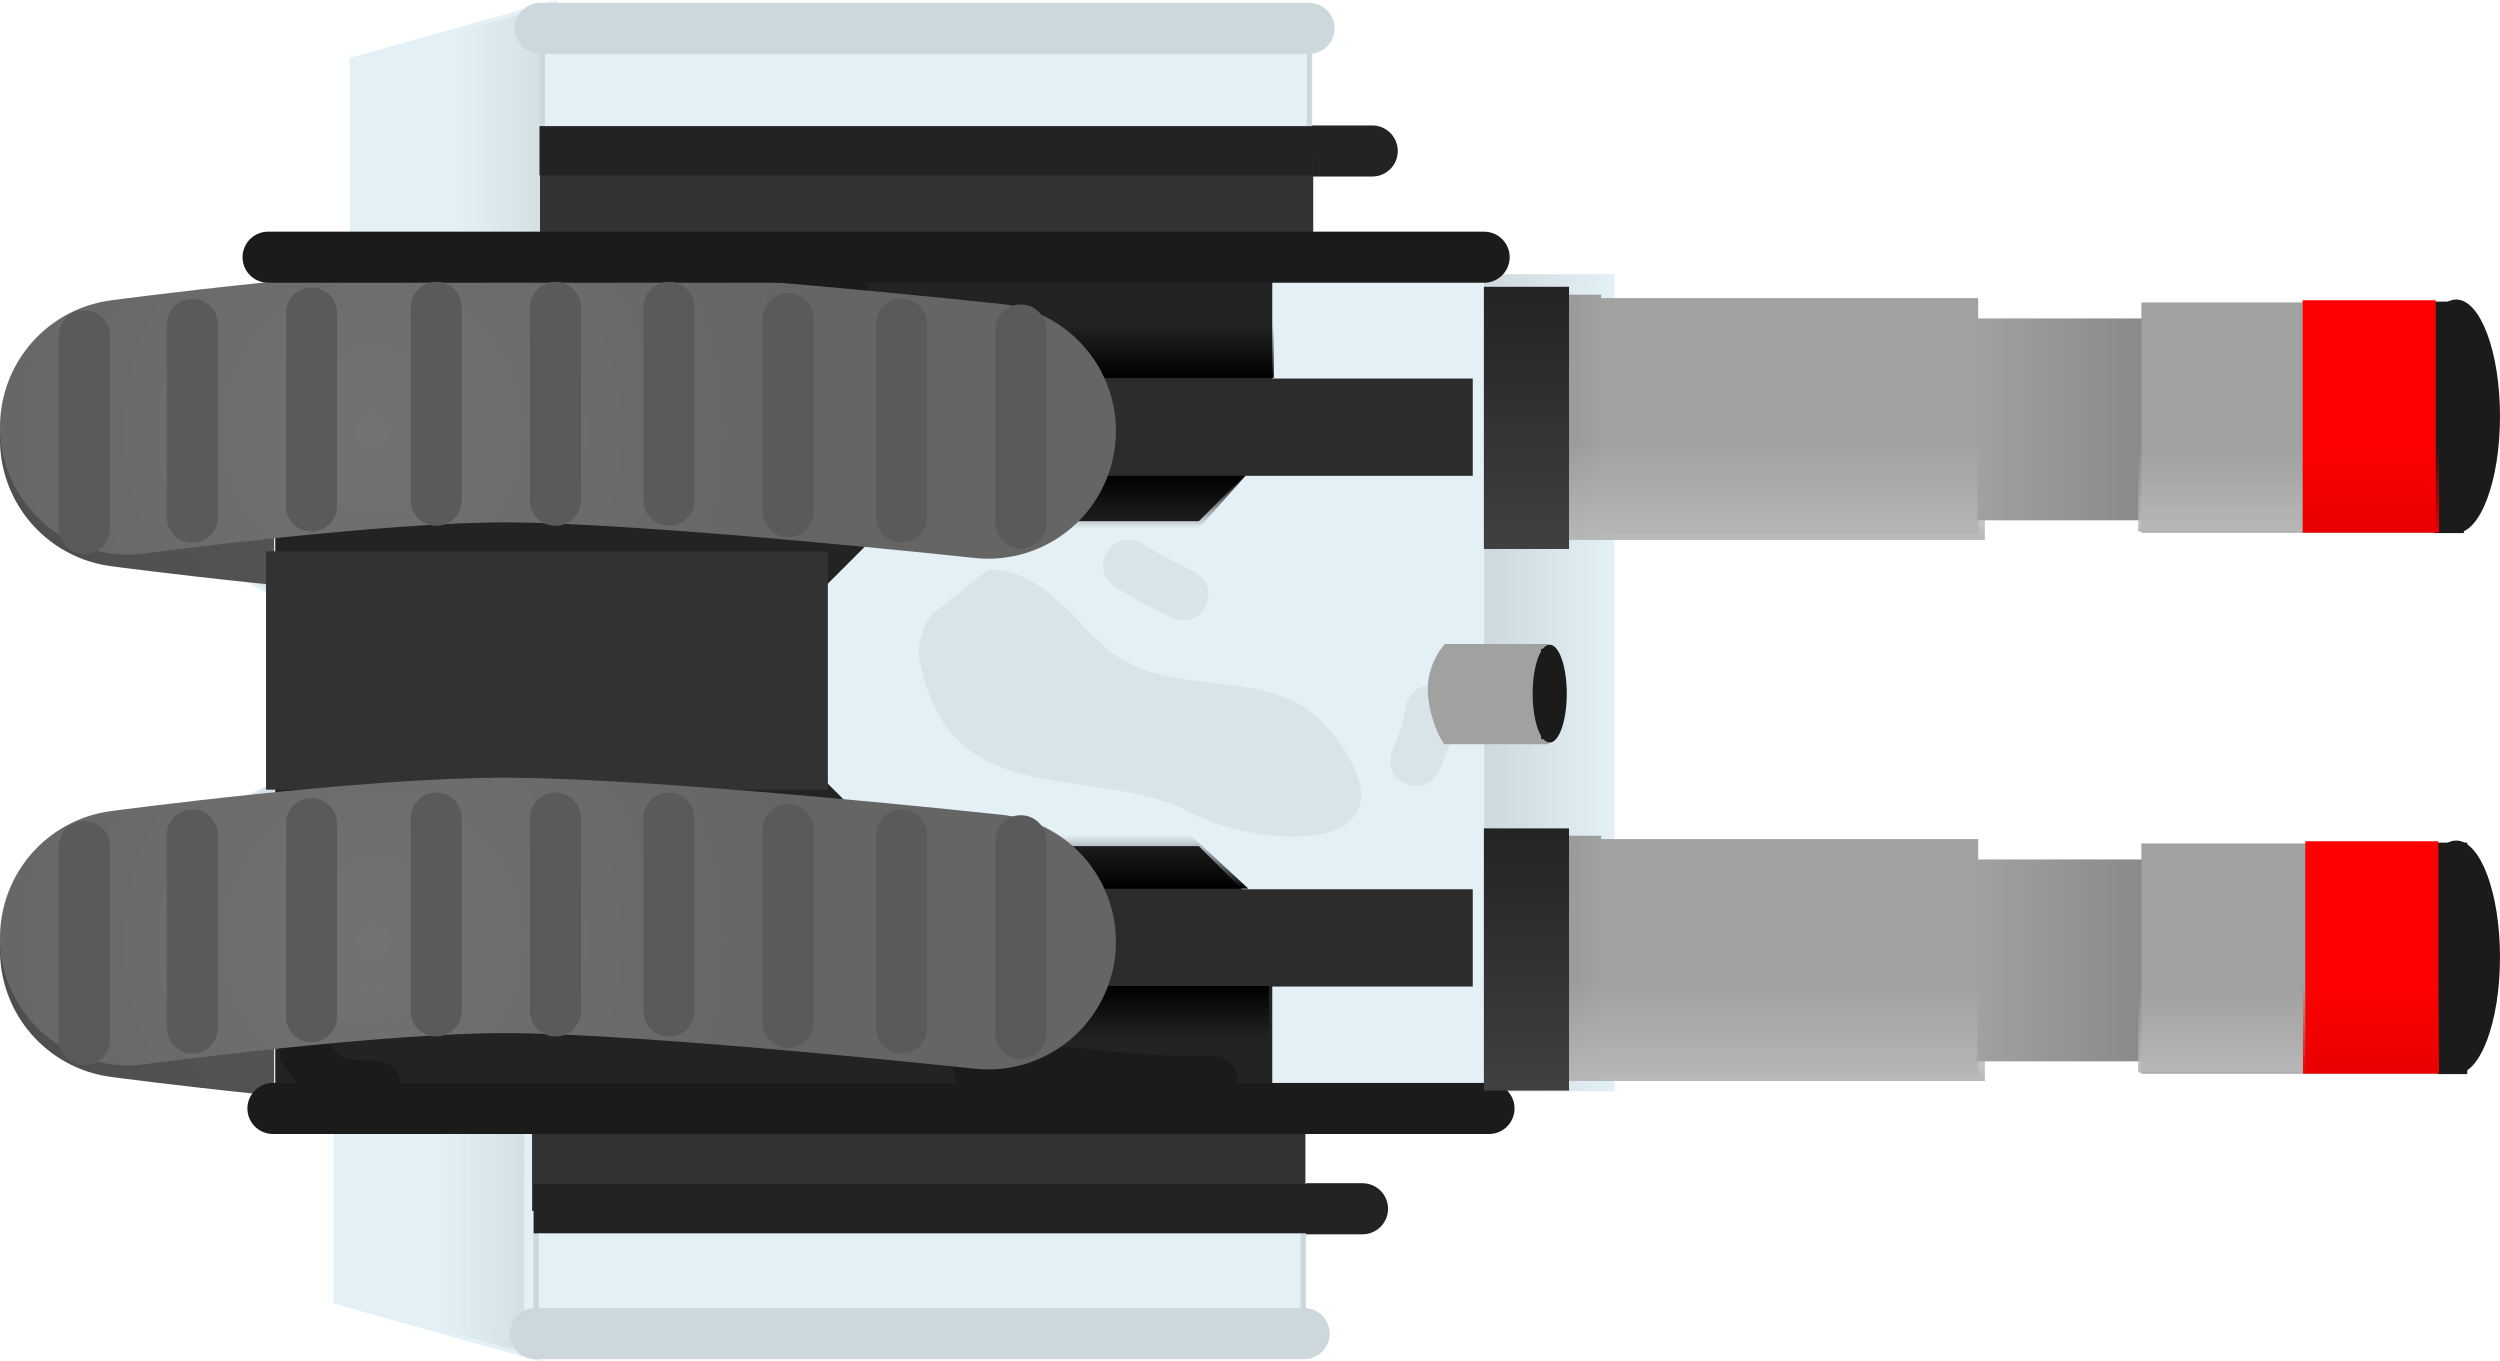<svg version="1.1" xmlns="http://www.w3.org/2000/svg" xmlns:xlink="http://www.w3.org/1999/xlink" width="73.422" height="39.983" viewBox="0,0,73.422,39.983"><defs><linearGradient x1="225.777" y1="195.031" x2="228.167" y2="195.031" gradientUnits="userSpaceOnUse" id="color-1"><stop offset="0" stop-color="#d4e0e4" stop-opacity="0"/><stop offset="1" stop-color="#d4e0e4"/></linearGradient><linearGradient x1="226.253" y1="162.18" x2="228.643" y2="162.18" gradientUnits="userSpaceOnUse" id="color-2"><stop offset="0" stop-color="#d4e0e4" stop-opacity="0"/><stop offset="1" stop-color="#d4e0e4"/></linearGradient><linearGradient x1="219.102" y1="178.655" x2="220.832" y2="178.655" gradientUnits="userSpaceOnUse" id="color-3"><stop offset="0" stop-color="#d4e0e4" stop-opacity="0"/><stop offset="1" stop-color="#d4e0e4"/></linearGradient><linearGradient x1="256.188" y1="178.667" x2="260.188" y2="178.667" gradientUnits="userSpaceOnUse" id="color-4"><stop offset="0" stop-color="#ccd8dc"/><stop offset="1" stop-color="#e3f0f5"/></linearGradient><radialGradient cx="223.728" cy="171.427" r="12.636" gradientUnits="userSpaceOnUse" id="color-5"><stop offset="0" stop-color="#565656"/><stop offset="1" stop-color="#4d4d4d"/></radialGradient><radialGradient cx="223.728" cy="186.427" r="12.636" gradientUnits="userSpaceOnUse" id="color-6"><stop offset="0" stop-color="#565656"/><stop offset="1" stop-color="#4d4d4d"/></radialGradient><linearGradient x1="256.486" y1="186.733" x2="259.794" y2="186.733" gradientUnits="userSpaceOnUse" id="color-7"><stop offset="0" stop-color="#898989"/><stop offset="1" stop-color="#a1a1a1"/></linearGradient><linearGradient x1="263.063" y1="187.486" x2="263.063" y2="190.361" gradientUnits="userSpaceOnUse" id="color-8"><stop offset="0" stop-color="#b7b7b7" stop-opacity="0"/><stop offset="1" stop-color="#b7b7b7"/></linearGradient><linearGradient x1="270.841" y1="186.82" x2="275.804" y2="186.82" gradientUnits="userSpaceOnUse" id="color-9"><stop offset="0" stop-color="#a1a1a1"/><stop offset="1" stop-color="#898989"/></linearGradient><linearGradient x1="280.047" y1="187.686" x2="280.047" y2="190.113" gradientUnits="userSpaceOnUse" id="color-10"><stop offset="0" stop-color="#b7b7b7" stop-opacity="0"/><stop offset="1" stop-color="#b7b7b7"/></linearGradient><linearGradient x1="256.486" y1="170.844" x2="259.794" y2="170.844" gradientUnits="userSpaceOnUse" id="color-11"><stop offset="0" stop-color="#898989"/><stop offset="1" stop-color="#a1a1a1"/></linearGradient><linearGradient x1="263.063" y1="171.597" x2="263.063" y2="174.472" gradientUnits="userSpaceOnUse" id="color-12"><stop offset="0" stop-color="#b7b7b7" stop-opacity="0"/><stop offset="1" stop-color="#b7b7b7"/></linearGradient><linearGradient x1="270.841" y1="170.931" x2="275.804" y2="170.931" gradientUnits="userSpaceOnUse" id="color-13"><stop offset="0" stop-color="#a1a1a1"/><stop offset="1" stop-color="#898989"/></linearGradient><linearGradient x1="280.047" y1="171.797" x2="280.047" y2="174.224" gradientUnits="userSpaceOnUse" id="color-14"><stop offset="0" stop-color="#b7b7b7" stop-opacity="0"/><stop offset="1" stop-color="#b7b7b7"/></linearGradient><linearGradient x1="239.769" y1="168.142" x2="239.769" y2="169.713" gradientUnits="userSpaceOnUse" id="color-15"><stop offset="0" stop-color="#000000" stop-opacity="0"/><stop offset="1" stop-color="#000000"/></linearGradient><linearGradient x1="242.616" y1="172.57" x2="242.616" y2="174.142" gradientUnits="userSpaceOnUse" id="color-16"><stop offset="0" stop-color="#000000"/><stop offset="1" stop-color="#000000" stop-opacity="0"/></linearGradient><linearGradient x1="239.175" y1="183.142" x2="239.175" y2="184.713" gradientUnits="userSpaceOnUse" id="color-17"><stop offset="0" stop-color="#000000" stop-opacity="0"/><stop offset="1" stop-color="#000000"/></linearGradient><linearGradient x1="239.688" y1="187.57" x2="239.688" y2="189.142" gradientUnits="userSpaceOnUse" id="color-18"><stop offset="0" stop-color="#000000"/><stop offset="1" stop-color="#000000" stop-opacity="0"/></linearGradient><radialGradient cx="223.728" cy="171.248" r="12.636" gradientUnits="userSpaceOnUse" id="color-19"><stop offset="0" stop-color="#727272"/><stop offset="1" stop-color="#656565"/></radialGradient><linearGradient x1="282.404" y1="171.637" x2="282.404" y2="174.253" gradientUnits="userSpaceOnUse" id="color-20"><stop offset="0" stop-color="#e80000" stop-opacity="0"/><stop offset="1" stop-color="#e80000"/></linearGradient><linearGradient x1="282.404" y1="187.526" x2="282.404" y2="190.141" gradientUnits="userSpaceOnUse" id="color-21"><stop offset="0" stop-color="#e80000" stop-opacity="0"/><stop offset="1" stop-color="#e80000"/></linearGradient><linearGradient x1="257.6" y1="167.037" x2="257.6" y2="174.737" gradientUnits="userSpaceOnUse" id="color-22"><stop offset="0" stop-color="#232323"/><stop offset="1" stop-color="#404040"/></linearGradient><linearGradient x1="257.6" y1="182.943" x2="257.6" y2="190.643" gradientUnits="userSpaceOnUse" id="color-23"><stop offset="0" stop-color="#232323"/><stop offset="1" stop-color="#404040"/></linearGradient><radialGradient cx="223.728" cy="186.248" r="12.636" gradientUnits="userSpaceOnUse" id="color-24"><stop offset="0" stop-color="#727272"/><stop offset="1" stop-color="#656565"/></radialGradient></defs><g transform="translate(-212.77,-158.614)"><g data-paper-data="{&quot;isPaintingLayer&quot;:true}" fill-rule="nonzero" stroke-linejoin="miter" stroke-miterlimit="10" stroke-dasharray="" stroke-dashoffset="0" style="mix-blend-mode: normal"><g><g data-paper-data="{&quot;index&quot;:null}"><path d="M228.418,198.276l-5.6,-1.568v-6.124l4.48,0.072l1.792,0.856z" fill="#e3f0f5" stroke="#e3f0f5" stroke-width="0.5" stroke-linecap="round"/><path d="M228.16,198.341l-2.383,-0.675v-6.811l2.39,0.865z" fill="url(#color-1)" stroke="none" stroke-width="0" stroke-linecap="butt"/></g><path d="M286.192,186.729c0,1.894 -0.576,3.429 -1.286,3.429c-0.71,0 -1.286,-1.535 -1.286,-3.429c0,-1.894 0.576,-3.429 1.286,-3.429c0.71,0 1.286,1.535 1.286,3.429z" fill="#1b1b1b" stroke="none" stroke-width="NaN" stroke-linecap="butt"/><path d="M286.192,170.84c0,1.894 -0.576,3.429 -1.286,3.429c-0.71,0 -1.286,-1.535 -1.286,-3.429c0,-1.894 0.576,-3.429 1.286,-3.429c0.71,0 1.286,1.535 1.286,3.429z" fill="#1b1b1b" stroke="none" stroke-width="NaN" stroke-linecap="butt"/><g><path d="M229.566,165.699l-1.792,0.856l-4.48,0.072v-6.124l5.6,-1.568z" fill="#e3f0f5" stroke="#e3f0f5" stroke-width="0.5" stroke-linecap="round"/><path d="M228.643,165.49l-2.39,0.865v-6.811l2.383,-0.675z" fill="url(#color-2)" stroke="none" stroke-width="0" stroke-linecap="butt"/></g><g><path d="M221.338,190.382l-4.053,-2.499v-4.34l3.891,-1.841l0.324,-5.392l-1.297,-0.789l-3.243,-1.841v-4.34l4.053,-2.104z" fill="#e3f0f5" stroke="#e3f0f5" stroke-width="0.5" stroke-linecap="round"/><path d="M219.102,189.257v-6.703l1.717,-0.975l0.013,-5.549l-1.73,-0.926v-7.051l1.724,-0.905v23.015z" fill="url(#color-3)" stroke="none" stroke-width="0" stroke-linecap="butt"/></g><path d="M256.188,190.667v-24h4v24z" fill="url(#color-4)" stroke="none" stroke-width="0" stroke-linecap="butt"/><path d="M241.793,171.404c0,0 -9.67,1.046 -14.096,1.067c-3.941,0.019 -11.177,-0.947 -11.177,-0.947" data-paper-data="{&quot;index&quot;:null}" fill="none" stroke="url(#color-5)" stroke-width="7.5" stroke-linecap="round"/><path d="M241.793,186.404c0,0 -9.67,1.046 -14.096,1.067c-3.941,0.019 -11.177,-0.947 -11.177,-0.947" data-paper-data="{&quot;index&quot;:null}" fill="none" stroke="url(#color-6)" stroke-width="7.5" stroke-linecap="round"/><path d="M249.319,189.959v-6.452h21.298v6.452z" fill="#a1a1a1" stroke="#a1a1a1" stroke-width="0.5" stroke-linecap="butt"/><path d="M256.486,190.307v-7.149h3.308v7.149z" fill="url(#color-7)" stroke="none" stroke-width="0" stroke-linecap="butt"/><path d="M255.063,190.361v-2.875h16v2.875z" fill="url(#color-8)" stroke="none" stroke-width="0" stroke-linecap="butt"/><path d="M270.841,189.784v-5.929h4.963v5.929z" fill="url(#color-9)" stroke="none" stroke-width="0" stroke-linecap="butt"/><path d="M275.91,189.897v-6.262h8.271v6.262z" fill="#a1a1a1" stroke="#a1a1a1" stroke-width="0.5" stroke-linecap="butt"/><path d="M275.567,190.113v-2.427h8.96v2.427z" fill="url(#color-10)" stroke="none" stroke-width="0" stroke-linecap="butt"/><path d="M249.319,174.07v-6.452h21.298v6.452z" fill="#a1a1a1" stroke="#a1a1a1" stroke-width="0.5" stroke-linecap="butt"/><path d="M256.486,174.418v-7.149h3.308v7.149z" fill="url(#color-11)" stroke="none" stroke-width="0" stroke-linecap="butt"/><path d="M255.063,174.472v-2.875h16v2.875z" fill="url(#color-12)" stroke="none" stroke-width="0" stroke-linecap="butt"/><path d="M270.841,173.895v-5.929h4.963v5.929z" fill="url(#color-13)" stroke="none" stroke-width="0" stroke-linecap="butt"/><path d="M275.91,174.008v-6.262h8.271v6.262z" fill="#a1a1a1" stroke="#a1a1a1" stroke-width="0.5" stroke-linecap="butt"/><path d="M275.567,174.224v-2.427h8.96v2.427z" fill="url(#color-14)" stroke="none" stroke-width="0" stroke-linecap="butt"/><path d="M230.5,163.048h22.571" fill="none" stroke="#232323" stroke-width="1.5" stroke-linecap="round"/><path d="M230.214,194.114h22.571" fill="none" stroke="#232323" stroke-width="1.5" stroke-linecap="round"/><path d="M228.617,159.541h22.69v21.42h-22.69z" fill="#ccd8dc" stroke="none" stroke-width="0" stroke-linecap="butt"/><path d="M228.775,159.597h22.373v6.188h-22.373z" fill="#e3f0f5" stroke="none" stroke-width="0" stroke-linecap="butt"/><path d="M228.435,176.511h22.69v21.42h-22.69z" fill="#ccd8dc" stroke="none" stroke-width="0" stroke-linecap="butt"/><path d="M228.594,191.687h22.373v6.188h-22.373z" fill="#e3f0f5" stroke="none" stroke-width="0" stroke-linecap="butt"/><path d="M220.818,165.811h35.543v25.546h-35.543z" fill="#e3f0f5" stroke="none" stroke-width="0" stroke-linecap="butt"/><path d="M220.854,166.86h29.281v4.906l-2.156,2.156h-9.062l-1.938,1.938h-16.125z" data-paper-data="{&quot;index&quot;:null}" fill="#232323" stroke="#000000" stroke-width="0" stroke-linecap="round"/><path d="M229.357,169.713v-1.571h20.823v1.571z" data-paper-data="{&quot;index&quot;:null}" fill="url(#color-15)" stroke="none" stroke-width="0" stroke-linecap="butt"/><path d="M249.364,172.57l-1.4,1.571h-18.696v-1.571z" data-paper-data="{&quot;index&quot;:null}" fill="url(#color-16)" stroke="none" stroke-width="0" stroke-linecap="butt"/><path d="M220.854,181.526h16.125l1.938,1.938h9.062l2.156,2.156v4.906h-29.281z" fill="#232323" stroke="#000000" stroke-width="0" stroke-linecap="round"/><path d="M229.328,187.588v-2.857h26.695v2.857z" fill="#2c2c2c" stroke="none" stroke-width="0" stroke-linecap="butt"/><path d="M229.328,172.588v-2.857h26.695v2.857z" fill="#2c2c2c" stroke="none" stroke-width="0" stroke-linecap="butt"/><path d="M229.214,184.713v-1.571h18.521l1.7,1.571z" fill="url(#color-17)" stroke="none" stroke-width="0" stroke-linecap="butt"/><path d="M250.036,187.57v1.571h-20.696v-1.571z" data-paper-data="{&quot;index&quot;:null}" fill="url(#color-18)" stroke="none" stroke-width="0" stroke-linecap="butt"/><path d="M239.876,177.218c0.004,-0.346 0.299,-0.582 0.299,-0.582c0.169,-0.135 1.625,-1.301 1.65,-1.3c1.936,0.048 2.687,2.088 4.165,2.792c1.873,0.892 4.361,0.131 5.813,1.914c3.05,3.746 -2.087,3.638 -4.35,2.28c-3.063,-1.236 -6.884,0.08 -7.692,-4.406l-0.01,-0.266c0,0 0,-0.228 0.126,-0.432z" fill="#d8e4e8" stroke="none" stroke-width="0.5" stroke-linecap="butt"/><path d="M238.378,167.654c-0.147,0.735 -0.883,0.588 -0.883,0.588l-0.846,-0.182c-1.078,-0.439 -2.356,-0.605 -3.443,-0.143c0,0 -0.696,0.279 -0.975,-0.418c-0.279,-0.696 0.418,-0.975 0.418,-0.975c1.493,-0.572 3.079,-0.44 4.557,0.143l0.583,0.104c0,0 0.735,0.147 0.588,0.883z" fill="#1b1b1b" stroke="none" stroke-width="0.5" stroke-linecap="butt"/><path d="M249.107,190.364c0,0.75 -0.75,0.75 -0.75,0.75h-0.857c-2.036,-0.004 -3.929,-0.429 -6,-0.429c0,0 -0.75,0 -0.75,-0.75c0,-0.75 0.75,-0.75 0.75,-0.75c2.062,0 3.982,0.433 6,0.429h0.857c0,0 0.75,0 0.75,0.75z" fill="#1b1b1b" stroke="none" stroke-width="0.5" stroke-linecap="butt"/><path d="M221.643,188.186c0.75,0 0.75,0.75 0.75,0.75l-0.107,0.043c0.412,0.768 0.637,0.804 1.5,0.779c0,0 0.75,0 0.75,0.75c0,0.75 -0.75,0.75 -0.75,0.75c-1.401,-0.027 -2.027,-0.32 -2.786,-1.507l-0.107,-0.814c0,0 0,-0.75 0.75,-0.75z" fill="#1b1b1b" stroke="none" stroke-width="0.5" stroke-linecap="butt"/><path d="M221.929,166.757c0.75,0 0.75,0.75 0.75,0.75l-0.01,0.266c-0.089,0.525 -0.134,1.059 -0.133,1.591c0,0 0,0.75 -0.75,0.75c-0.75,0 -0.75,-0.75 -0.75,-0.75c0.002,-0.615 0.054,-1.231 0.153,-1.838l-0.01,-0.02c0,0 0,-0.75 0.75,-0.75z" fill="#1b1b1b" stroke="none" stroke-width="0.5" stroke-linecap="butt"/><path d="M248.171,176.414c-0.335,0.671 -1.006,0.335 -1.006,0.335l-0.883,-0.442c-0.246,-0.148 -0.493,-0.295 -0.739,-0.443c0,0 -0.643,-0.386 -0.257,-1.029c0.386,-0.643 1.029,-0.257 1.029,-0.257c0.23,0.138 0.46,0.276 0.689,0.414l0.832,0.415c0,0 0.671,0.335 0.335,1.006z" fill="#d8e4e8" stroke="none" stroke-width="0.5" stroke-linecap="butt"/><path d="M254.933,178.772c0.735,0.147 0.588,0.883 0.588,0.883l-0.182,0.846c-0.095,0.238 -0.19,0.476 -0.286,0.714c0,0 -0.279,0.696 -0.975,0.418c-0.696,-0.279 -0.418,-0.975 -0.418,-0.975c0.095,-0.238 0.19,-0.476 0.286,-0.714l0.104,-0.583c0,0 0.147,-0.735 0.883,-0.588z" fill="#d8e4e8" stroke="none" stroke-width="0.5" stroke-linecap="butt"/><path d="M251.214,159.448h-22.571" fill="none" stroke="#ccd8dc" stroke-width="1.5" stroke-linecap="round"/><path d="M251.071,197.781h-22.571" fill="none" stroke="#ccd8dc" stroke-width="1.5" stroke-linecap="round"/><path d="M216.52,171.152c0,0 7.235,-0.966 11.177,-0.947c4.426,0.021 14.096,1.067 14.096,1.067" fill="none" stroke="url(#color-19)" stroke-width="7.5" stroke-linecap="round"/><path d="M228.396,194.176v-3h22.708v3z" fill="#323232" stroke="none" stroke-width="0" stroke-linecap="butt"/><path d="M228.63,166.176v-3h22.708v3z" fill="#323232" stroke="none" stroke-width="0" stroke-linecap="butt"/><path d="M228.615,163.764v-1.446h22.717v1.446z" fill="#232323" stroke="none" stroke-width="0" stroke-linecap="butt"/><path d="M228.442,194.835v-1.446h22.717v1.446z" fill="#232323" stroke="none" stroke-width="0" stroke-linecap="butt"/><path d="M220.786,191.168h35.714" fill="none" stroke="#1b1b1b" stroke-width="1.5" stroke-linecap="round"/><path d="M220.643,166.168h35.714" fill="none" stroke="#1b1b1b" stroke-width="1.5" stroke-linecap="round"/><path d="M284.255,174.27v-6.798h0.875v6.798z" fill="#1b1b1b" stroke="none" stroke-width="NaN" stroke-linecap="butt"/><path d="M284.355,190.159v-6.798h0.875v6.798z" fill="#1b1b1b" stroke="none" stroke-width="NaN" stroke-linecap="butt"/><path d="M280.474,190.139v-6.818h3.909v6.818z" fill="#ff0000" stroke="none" stroke-width="0" stroke-linecap="butt"/><path d="M280.397,174.25v-6.818h3.909v6.818z" fill="#ff0000" stroke="none" stroke-width="0" stroke-linecap="butt"/><path d="M220.583,181.806v-7h16.5v7z" fill="#323232" stroke="none" stroke-width="0" stroke-linecap="butt"/><path d="M280.404,174.253v-2.615h4v2.615z" fill="url(#color-20)" stroke="none" stroke-width="0" stroke-linecap="butt"/><path d="M280.404,190.141v-2.615h4v2.615z" fill="url(#color-21)" stroke="none" stroke-width="0" stroke-linecap="butt"/><path d="M256.35,174.737v-7.7h2.5v7.7z" fill="url(#color-22)" stroke="none" stroke-width="0" stroke-linecap="butt"/><path d="M256.35,190.643v-7.7h2.5v7.7z" fill="url(#color-23)" stroke="none" stroke-width="0" stroke-linecap="butt"/><g stroke-linecap="butt"><path d="M255.32,180.22c0,0 -0.313,-0.531 -0.364,-1.239c-0.05,-0.704 0.364,-1.203 0.364,-1.203h2.68v2.442z" fill="#a1a1a1" stroke="#a1a1a1" stroke-width="0.5"/><path d="M258.029,180.322v-2.651h0.341v2.651z" fill="#1b1b1b" stroke="none" stroke-width="NaN"/><path d="M258.784,178.985c0,0.794 -0.224,1.437 -0.501,1.437c-0.277,0 -0.501,-0.643 -0.501,-1.437c0,-0.794 0.224,-1.437 0.501,-1.437c0.277,0 0.501,0.643 0.501,1.437z" fill="#1b1b1b" stroke="none" stroke-width="NaN"/></g><path d="M216.52,186.152c0,0 7.235,-0.966 11.177,-0.947c4.426,0.021 14.096,1.067 14.096,1.067" fill="none" stroke="url(#color-24)" stroke-width="7.5" stroke-linecap="round"/><g fill="none" stroke="#5a5a5a" stroke-width="1.5" stroke-linecap="round"><path d="M221.917,167.806v5.667"/><path d="M218.417,168.139v5.667"/><path d="M215.25,168.472v5.667"/><path d="M229.083,167.639v5.667"/><path d="M235.917,167.972v5.667"/><path d="M232.417,167.639v5.667"/><path d="M239.25,168.139v5.667"/><path d="M242.75,168.306v5.667"/><path d="M225.583,167.639v5.667"/></g><g fill="none" stroke="#5a5a5a" stroke-width="1.5" stroke-linecap="round"><path d="M221.917,182.806v5.667"/><path d="M218.417,183.139v5.667"/><path d="M215.25,183.472v5.667"/><path d="M229.083,182.639v5.667"/><path d="M235.917,182.972v5.667"/><path d="M232.417,182.639v5.667"/><path d="M239.25,183.139v5.667"/><path d="M242.75,183.306v5.667"/><path d="M225.583,182.639v5.667"/></g></g></g></g></svg>